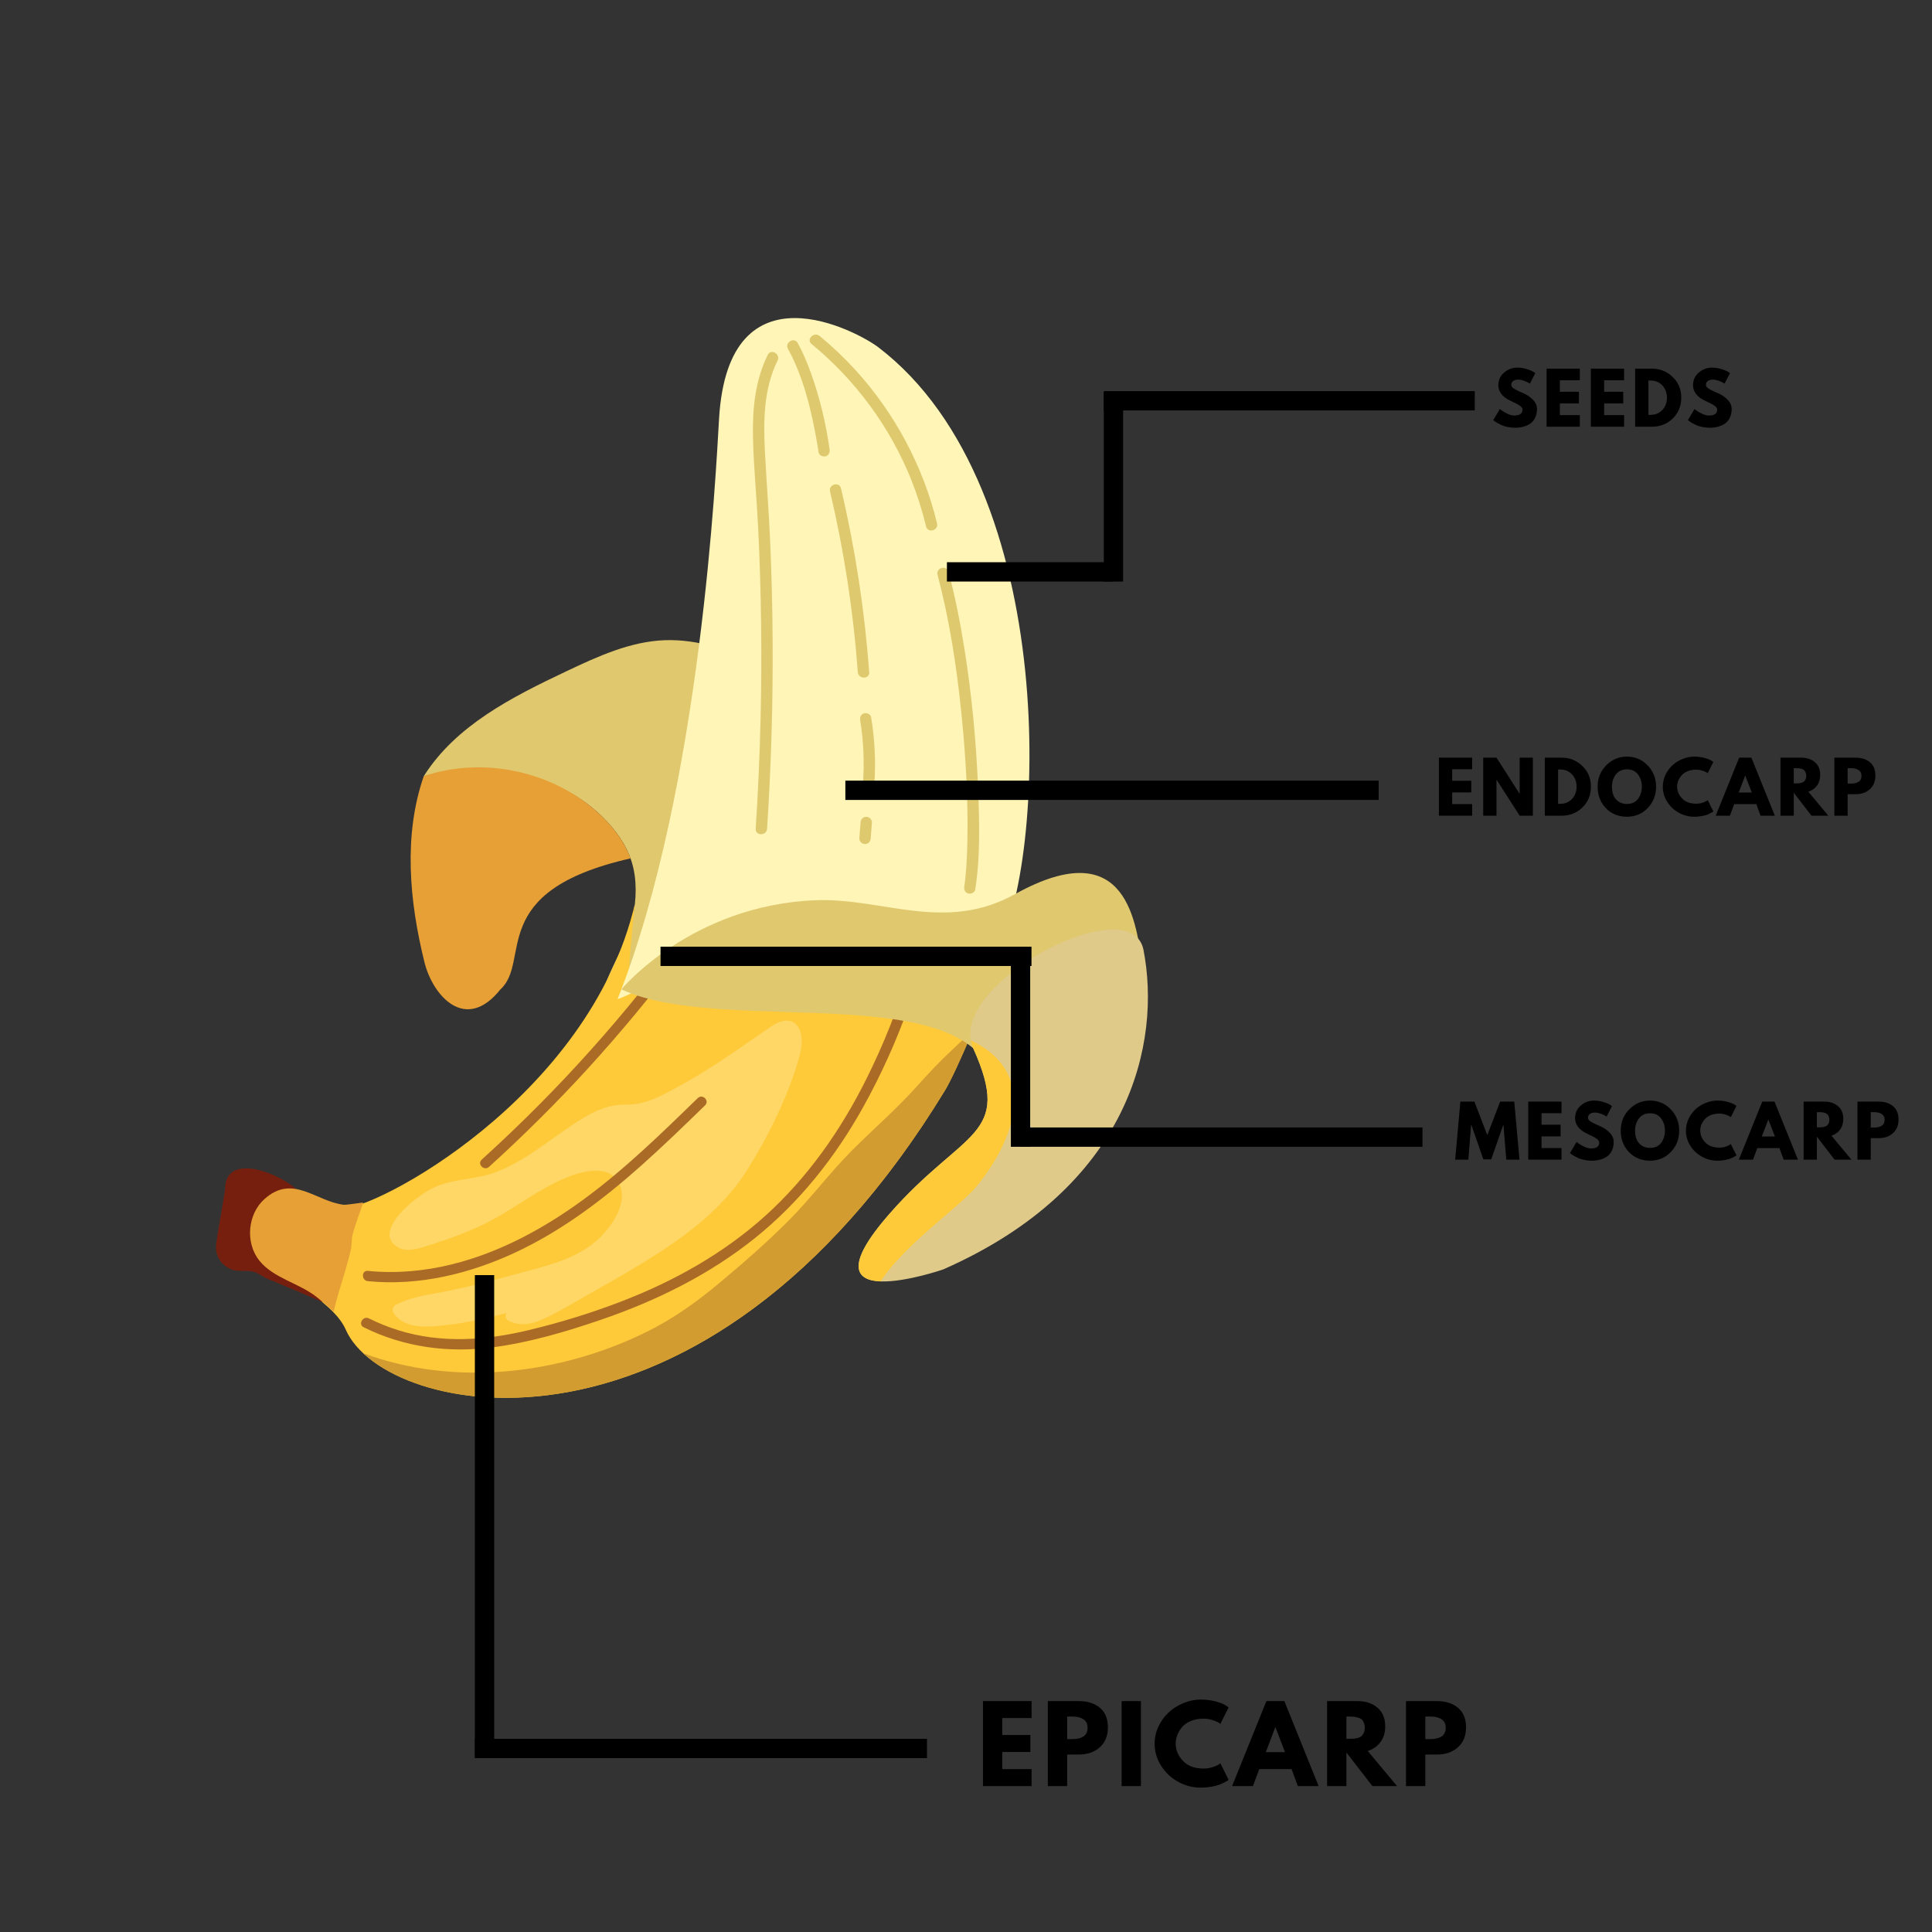 <svg xmlns="http://www.w3.org/2000/svg" xmlns:xlink="http://www.w3.org/1999/xlink" width="500" zoomAndPan="magnify" viewBox="0 0 375 375" height="500" preserveAspectRatio="xMidYMid meet" version="1.0"><rect x="0" y="0" width="375" height="375" fill="#333333" stroke="none"/><defs><g/><clipPath id="id1"><path d="M 41.59 226 L 63 226 L 63 253 L 41.59 253 Z M 41.59 226 " clip-rule="nonzero"/></clipPath></defs><path fill="rgb(87.839%, 78.429%, 43.529%)" d="M 122.836 178.031 C 123.523 174.492 123.68 170.77 122.621 167.324 C 121.559 163.859 119.316 160.855 116.707 158.34 C 107.75 149.715 94.211 147.746 82.254 150.652 C 88.5 140.785 99.387 135.289 109.949 130.285 C 116.027 127.41 122.328 124.504 129.047 124.262 C 135.578 124.027 141.91 126.328 147.992 128.719 C 152.746 130.59 157.676 132.676 160.918 136.617 C 164.461 140.918 165.43 146.734 165.984 152.277 C 166.77 160.117 166.965 168.191 164.605 175.707 C 160.277 189.5 148.223 199.215 136.781 208.07 C 135.223 209.277 133.492 210.547 131.516 210.516 C 131.516 210.516 131.512 210.516 131.512 210.516 C 125.867 210.422 116.965 203.398 116.387 197.594 C 115.742 191.129 121.609 184.316 122.836 178.031 Z M 122.836 178.031 " fill-opacity="1" fill-rule="nonzero"/><path fill="rgb(90.59%, 62.749%, 20.779%)" d="M 116.707 158.34 C 107.797 149.758 93.969 146.684 82.254 150.652 C 78.277 162.113 79.449 174.918 82.387 186.77 C 84 193.285 90.363 200.539 97.141 192.031 C 103.219 186.496 94.211 172.98 122.383 166.617 C 121.246 163.449 119.137 160.68 116.707 158.34 Z M 116.707 158.34 " fill-opacity="1" fill-rule="nonzero"/><path fill="rgb(99.609%, 79.219%, 22.35%)" d="M 122.383 192.867 C 121.078 194.594 123.23 175.445 123.23 175.445 C 114.453 213.051 72.266 235.219 66.238 234.555 C 61.016 233.977 56.789 228.758 51.504 233.5 C 48.391 236.293 47.949 241.57 50.559 244.84 C 53.223 248.18 57.977 249 61.293 251.695 C 63.547 253.527 65.965 255.484 67.137 258.141 C 74.711 275.309 136.527 288.457 183.371 211.723 C 185.727 207.863 191.238 194.516 193.453 188.211 C 191.117 186.289 188.656 180.34 185.973 178.852 C 162.082 165.586 136.422 174.262 122.383 192.867 Z M 122.383 192.867 " fill-opacity="1" fill-rule="nonzero"/><path fill="rgb(82.75%, 61.179%, 19.22%)" d="M 184.832 203.758 C 182.426 205.988 180.188 208.367 178.004 210.812 C 174.07 215.207 169.602 219.066 165.438 223.23 C 161.137 227.527 157.527 232.418 153.246 236.738 C 148.859 241.16 144.141 245.262 139.355 249.25 C 135.07 252.828 130.527 256.039 125.512 258.516 C 108.719 266.805 88.164 269.23 70.492 262.652 C 85.816 276.957 140.781 281.488 183.371 211.723 C 184.625 209.668 186.773 204.926 188.844 199.984 C 187.438 201.223 186.098 202.586 184.832 203.758 Z M 184.832 203.758 " fill-opacity="1" fill-rule="nonzero"/><path fill="rgb(100%, 84.309%, 40.388%)" d="M 154.93 199.34 C 153.691 197.402 151.402 198.066 149.797 199.156 C 143.953 203.133 138.383 207.254 132.145 210.637 C 128.809 212.445 125.535 214.465 121.633 214.398 C 118.469 214.348 115.93 215.375 113.242 216.988 C 107.551 220.41 102.5 225.156 96.215 227.527 C 92.84 228.797 89.18 228.77 85.77 229.891 C 83.445 230.66 81.484 232.027 79.641 233.605 C 77.312 235.594 73.16 240.039 77.547 242.266 C 77.633 242.309 77.719 242.34 77.805 242.359 C 79.898 243.094 82.578 241.887 84.543 241.281 C 87.535 240.359 90.461 239.223 93.305 237.906 C 99.395 235.086 104.691 230.43 111.008 228.156 C 113.848 227.133 118.352 226.266 120.102 229.535 C 121.844 232.801 119.586 236.676 117.457 239.152 C 112.934 244.406 105.992 245.68 99.613 247.449 C 95.598 248.566 91.566 249.617 87.488 250.473 C 83.867 251.23 80.078 251.531 76.773 253.309 C 76.266 253.582 76.062 254.328 76.379 254.812 C 78.574 258.227 83.512 257.539 86.973 257.148 C 90.82 256.715 94.578 255.84 98.309 254.84 C 98.02 255.34 98.145 256.078 98.695 256.355 C 101.156 257.59 103.594 256.934 105.961 255.781 C 109.215 254.195 112.348 252.305 115.488 250.516 C 121.379 247.156 127.344 243.805 132.793 239.758 C 137.742 236.086 142.148 231.801 145.383 226.527 C 148.969 220.68 152.219 214.266 154.34 207.738 C 155.102 205.406 156.418 201.668 154.93 199.34 Z M 154.93 199.34 " fill-opacity="1" fill-rule="nonzero"/><path fill="rgb(66.669%, 41.959%, 14.899%)" d="M 71.398 248.672 C 81.32 249.652 91.246 247.227 100.195 243.027 C 109.113 238.84 117.047 232.832 124.375 226.316 C 128.648 222.516 132.754 218.531 136.855 214.547 C 137.781 213.652 136.367 212.242 135.441 213.137 C 128.434 219.941 121.41 226.816 113.523 232.625 C 105.738 238.359 97.113 243.086 87.672 245.418 C 82.352 246.73 76.859 247.219 71.398 246.68 C 70.121 246.551 70.129 248.547 71.398 248.672 Z M 71.398 248.672 " fill-opacity="1" fill-rule="nonzero"/><path fill="rgb(66.669%, 41.959%, 14.899%)" d="M 70.59 257.621 C 78.438 261.52 87.086 262.656 95.738 261.504 C 102.855 260.559 109.887 258.48 116.664 256.156 C 127.41 252.473 137.699 247.41 146.578 240.277 C 155.211 233.34 162.156 224.566 167.523 214.918 C 174.543 202.309 179.504 188.348 181.938 174.133 C 184.828 157.219 184.605 139.98 184.023 122.895 C 183.953 120.836 183.875 118.777 183.801 116.719 C 183.754 115.438 181.754 115.434 181.801 116.719 C 182.43 133.551 183.027 150.492 180.945 167.25 C 179.117 181.969 174.754 196.25 168.117 209.52 C 163.164 219.422 156.758 228.59 148.5 236.027 C 140.449 243.277 130.887 248.633 120.805 252.531 C 114.898 254.816 108.805 256.691 102.645 258.172 C 94.238 260.195 85.582 260.797 77.234 258.176 C 75.297 257.562 73.418 256.801 71.598 255.898 C 70.449 255.332 69.434 257.051 70.59 257.621 Z M 70.59 257.621 " fill-opacity="1" fill-rule="nonzero"/><path fill="rgb(66.669%, 41.959%, 14.899%)" d="M 149.91 99.09 C 149.73 118.09 147 137.035 141.789 155.312 C 140.504 159.824 139.07 164.293 137.484 168.711 C 135.918 173.066 134.168 177.367 131.918 181.422 C 129.637 185.535 126.836 189.336 123.883 192.992 C 120.926 196.652 117.863 200.23 114.727 203.738 C 108.039 211.223 100.938 218.332 93.504 225.082 C 92.551 225.945 93.969 227.355 94.918 226.492 C 101.586 220.434 107.992 214.094 114.07 207.441 C 117.301 203.902 120.445 200.281 123.5 196.594 C 126.488 192.984 129.414 189.301 131.918 185.336 C 136.969 177.34 140.02 168.152 142.742 159.152 C 145.52 149.977 147.676 140.609 149.195 131.141 C 150.895 120.539 151.805 109.82 151.906 99.086 C 151.922 97.805 149.922 97.805 149.91 99.09 Z M 149.91 99.09 " fill-opacity="1" fill-rule="nonzero"/><g clip-path="url(#id1)"><path fill="rgb(46.669%, 12.16%, 5.489%)" d="M 43.68 230.969 C 43.164 234.066 42.645 237.164 42.125 240.266 C 41.996 241.035 41.867 241.82 41.941 242.598 C 42.129 244.539 43.727 246.258 45.652 246.594 C 46.855 246.801 48.121 246.52 49.289 246.871 C 50.262 247.16 51.055 247.863 51.992 248.246 C 54.547 249.297 60.262 251.637 62.758 252.812 C 61.41 252.176 59.93 234.004 58.434 231.84 C 56.051 228.387 43.539 222.891 43.68 230.969 Z M 43.68 230.969 " fill-opacity="1" fill-rule="nonzero"/></g><path fill="rgb(90.59%, 62.749%, 20.779%)" d="M 65.789 250.699 C 66.656 247.859 67.555 245.051 68.18 242.148 C 68.184 242.125 68.188 242.105 68.191 242.086 C 68.227 241.523 68.289 240.961 68.312 240.398 C 68.363 239.066 70.523 233.668 70.469 233.406 C 70.082 233.473 67.059 233.883 66.801 233.855 C 61.312 233.25 56.875 227.766 51.32 232.746 C 48.047 235.684 47.586 241.227 50.324 244.664 C 53.125 248.172 58.121 249.031 61.605 251.863 C 62.672 252.73 63.766 253.625 64.762 254.598 C 65.051 253.293 65.395 251.996 65.789 250.699 Z M 65.789 250.699 " fill-opacity="1" fill-rule="nonzero"/><path fill="rgb(99.609%, 96.078%, 71.759%)" d="M 150.91 178.008 C 150.91 178.008 175.613 186.211 180.812 181.805 C 183.152 179.824 191.113 182.523 193.453 184.449 C 202.922 168.223 206.383 94.832 170.496 67.414 C 166.539 64.391 141.422 50.711 139.574 81.184 C 138.992 90.793 136.148 152.98 119.883 193.883 C 122.242 193.691 148.551 178.031 150.91 178.008 Z M 150.91 178.008 " fill-opacity="1" fill-rule="nonzero"/><path fill="rgb(87.059%, 78.819%, 43.14%)" d="M 149.02 68.879 C 146.574 73.824 146.035 79.344 146.152 84.793 C 146.281 90.688 146.871 96.578 147.16 102.465 C 147.77 114.898 147.922 127.355 147.621 139.801 C 147.453 146.828 147.137 153.848 146.68 160.859 C 146.586 162.277 148.793 162.27 148.887 160.859 C 149.688 148.59 150.051 136.289 149.965 123.992 C 149.926 117.816 149.77 111.645 149.504 105.477 C 149.25 99.555 148.785 93.648 148.473 87.73 C 148.156 81.754 148.211 75.477 150.922 69.988 C 151.551 68.723 149.648 67.605 149.02 68.879 Z M 149.02 68.879 " fill-opacity="1" fill-rule="nonzero"/><path fill="rgb(87.059%, 78.819%, 43.14%)" d="M 152.941 67.707 C 156.023 73.336 157.547 79.879 158.629 86.16 C 158.723 86.703 158.816 87.246 158.891 87.793 C 158.977 88.387 159.727 88.699 160.25 88.562 C 160.887 88.395 161.102 87.793 161.02 87.207 C 160.32 82.199 159.109 77.164 157.402 72.406 C 156.688 70.414 155.863 68.453 154.848 66.594 C 154.164 65.352 152.258 66.461 152.941 67.707 Z M 152.941 67.707 " fill-opacity="1" fill-rule="nonzero"/><path fill="rgb(87.059%, 78.819%, 43.14%)" d="M 157.523 66.77 C 166.074 73.793 172.832 82.969 176.922 93.25 C 178.074 96.156 179.02 99.141 179.75 102.18 C 180.082 103.555 182.211 102.973 181.879 101.594 C 179.215 90.547 173.703 80.242 166.059 71.836 C 163.898 69.461 161.566 67.25 159.086 65.211 C 157.996 64.32 156.426 65.871 157.523 66.77 Z M 157.523 66.77 " fill-opacity="1" fill-rule="nonzero"/><path fill="rgb(87.059%, 78.819%, 43.14%)" d="M 181.98 111.57 C 184.289 120.309 185.668 129.289 186.59 138.27 C 187.43 146.477 187.914 154.754 187.777 163.004 C 187.746 164.734 187.688 166.461 187.57 168.184 C 187.52 168.898 187.461 169.613 187.387 170.324 C 187.312 171.055 187.262 171.457 187.164 172.074 C 187.07 172.668 187.316 173.254 187.934 173.43 C 188.457 173.582 189.199 173.246 189.293 172.66 C 190.301 166.266 190.102 159.625 189.852 153.18 C 189.5 144.086 188.633 134.996 187.207 126.004 C 186.406 120.957 185.414 115.93 184.109 110.984 C 183.75 109.613 181.621 110.195 181.98 111.57 Z M 181.98 111.57 " fill-opacity="1" fill-rule="nonzero"/><path fill="rgb(87.059%, 78.819%, 43.14%)" d="M 161.113 95.387 C 163.828 106.918 165.633 118.648 166.504 130.461 C 166.605 131.867 168.812 131.879 168.711 130.461 C 167.824 118.453 166 106.52 163.242 94.801 C 162.918 93.422 160.789 94.004 161.113 95.387 Z M 161.113 95.387 " fill-opacity="1" fill-rule="nonzero"/><path fill="rgb(87.059%, 78.819%, 43.14%)" d="M 166.961 139.805 C 167.625 143.848 167.789 147.957 167.508 152.043 C 167.41 153.457 169.617 153.453 169.715 152.043 C 170.012 147.754 169.785 143.461 169.086 139.219 C 168.992 138.633 168.262 138.305 167.73 138.449 C 167.105 138.621 166.863 139.215 166.961 139.805 Z M 166.961 139.805 " fill-opacity="1" fill-rule="nonzero"/><path fill="rgb(87.059%, 78.819%, 43.14%)" d="M 167.035 159.645 C 166.953 160.672 166.875 161.699 166.797 162.723 C 166.777 162.992 166.934 163.32 167.121 163.504 C 167.312 163.695 167.625 163.84 167.898 163.824 C 168.184 163.812 168.48 163.719 168.68 163.504 C 168.887 163.277 168.98 163.031 169.004 162.723 C 169.082 161.699 169.16 160.672 169.238 159.645 C 169.262 159.375 169.102 159.051 168.918 158.863 C 168.727 158.676 168.41 158.531 168.137 158.543 C 167.852 158.555 167.555 158.648 167.355 158.863 C 167.148 159.09 167.055 159.34 167.035 159.645 Z M 167.035 159.645 " fill-opacity="1" fill-rule="nonzero"/><path fill="rgb(87.839%, 78.429%, 43.529%)" d="M 221.781 187.414 C 220.488 179.715 219.152 161.27 197.008 173.551 C 183.383 181.113 171.277 174.223 158.305 174.734 C 134.133 175.684 120.605 192.031 120.605 192.031 C 141.41 201.719 193.453 188.215 193.453 213.844 C 206.5 213.84 223.922 200.172 221.781 187.414 Z M 221.781 187.414 " fill-opacity="1" fill-rule="nonzero"/><path fill="rgb(76.469%, 66.669%, 8.24%)" d="M 228.887 210.52 L 228.891 210.516 Z M 228.887 210.52 " fill-opacity="1" fill-rule="nonzero"/><path fill="rgb(87.45%, 79.219%, 54.12%)" d="M 221.938 184.297 C 219.355 172.195 183.418 191.242 188.898 203.457 C 196.691 220.816 187.125 219.039 172.605 235.652 C 154.66 256.18 183.047 246.406 183.047 246.406 C 219.438 230.414 225.461 202.34 221.938 184.297 Z M 221.938 184.297 " fill-opacity="1" fill-rule="nonzero"/><path fill="rgb(99.609%, 79.219%, 22.35%)" d="M 231.812 210.52 L 231.816 210.516 Z M 231.812 210.52 " fill-opacity="1" fill-rule="nonzero"/><path fill="rgb(99.609%, 79.219%, 22.35%)" d="M 174.117 244.656 C 175.965 242.621 177.977 240.742 180.031 238.922 C 181.941 237.227 183.902 235.59 185.82 233.906 C 187.43 232.496 188.992 231.066 190.289 229.359 C 192.281 226.738 194.059 223.902 195.293 220.84 C 196.32 218.281 196.984 215.516 196.781 212.742 C 196.59 210.137 195.539 207.684 193.777 205.746 C 192.289 204.113 190.43 202.891 188.438 201.945 C 188.527 202.457 188.676 202.965 188.898 203.457 C 196.688 220.816 187.121 219.039 172.602 235.652 C 163.742 245.789 166.18 248.535 170.914 248.719 C 171.859 247.273 172.965 245.93 174.117 244.656 Z M 174.117 244.656 " fill-opacity="1" fill-rule="nonzero"/><path stroke-linecap="butt" transform="matrix(3.742, 0, -0, 3.75, 183.797, 111.003)" fill="none" stroke-linejoin="miter" d="M -0 0 L 8.621 0 " stroke="rgb(0%, 0%, 0%)" stroke-width="1" stroke-opacity="1" stroke-miterlimit="4"/><path stroke-linecap="butt" transform="matrix(0, -3.729, 3.75, 0, 216.123, 112.878)" fill="none" stroke-linejoin="miter" d="M -0 0 L 9.857 0 " stroke="rgb(0%, 0%, 0%)" stroke-width="1" stroke-opacity="1" stroke-miterlimit="4"/><path stroke-linecap="butt" transform="matrix(3.763, 0, 0, 3.75, 214.249, 77.791)" fill="none" stroke-linejoin="miter" d="M 0 0 L 19.135 0 " stroke="rgb(0%, 0%, 0%)" stroke-width="1" stroke-opacity="1" stroke-miterlimit="4"/><path stroke-linecap="butt" transform="matrix(3.747, 0, 0, 3.75, 198.086, 220.712)" fill="none" stroke-linejoin="miter" d="M 0 -0 L 20.82 -0 " stroke="rgb(0%, 0%, 0%)" stroke-width="1" stroke-opacity="1" stroke-miterlimit="4"/><path stroke-linecap="butt" transform="matrix(3.763, 0, 0, 3.75, 128.206, 185.625)" fill="none" stroke-linejoin="miter" d="M 0 0 L 19.135 0 " stroke="rgb(0%, 0%, 0%)" stroke-width="1" stroke-opacity="1" stroke-miterlimit="4"/><path stroke-linecap="butt" transform="matrix(0, -3.729, 3.75, 0, 198.085, 222.586)" fill="none" stroke-linejoin="miter" d="M 0 0 L 9.856 0 " stroke="rgb(0%, 0%, 0%)" stroke-width="1" stroke-opacity="1" stroke-miterlimit="4"/><path stroke-linecap="butt" transform="matrix(3.744, 0, 0, 3.75, 164.083, 153.4)" fill="none" stroke-linejoin="miter" d="M -0 -0.001 L 27.649 -0.001 " stroke="rgb(0%, 0%, 0%)" stroke-width="1" stroke-opacity="1" stroke-miterlimit="4"/><g fill="rgb(0%, 0%, 0%)" fill-opacity="1"><g transform="translate(189.59, 346.68)"><g><path d="M 10.641 -16.5 L 10.641 -13.203 L 4.953 -13.203 L 4.953 -9.922 L 10.406 -9.922 L 10.406 -6.625 L 4.953 -6.625 L 4.953 -3.297 L 10.641 -3.297 L 10.641 0 L 1.203 0 L 1.203 -16.5 Z M 10.641 -16.5 "/></g></g></g><g fill="rgb(0%, 0%, 0%)" fill-opacity="1"><g transform="translate(202.186, 346.68)"><g><path d="M 1.203 -16.5 L 7.219 -16.5 C 8.895 -16.5 10.254 -16.066 11.297 -15.203 C 12.336 -14.336 12.859 -13.078 12.859 -11.422 C 12.859 -9.766 12.332 -8.469 11.281 -7.531 C 10.227 -6.594 8.875 -6.125 7.219 -6.125 L 4.953 -6.125 L 4.953 0 L 1.203 0 Z M 4.953 -9.125 L 6.016 -9.125 C 6.859 -9.125 7.551 -9.289 8.094 -9.625 C 8.633 -9.969 8.906 -10.523 8.906 -11.297 C 8.906 -12.086 8.633 -12.648 8.094 -12.984 C 7.551 -13.328 6.859 -13.5 6.016 -13.5 L 4.953 -13.5 Z M 4.953 -9.125 "/></g></g></g><g fill="rgb(0%, 0%, 0%)" fill-opacity="1"><g transform="translate(216.501, 346.68)"><g><path d="M 4.953 -16.5 L 4.953 0 L 1.203 0 L 1.203 -16.5 Z M 4.953 -16.5 "/></g></g></g><g fill="rgb(0%, 0%, 0%)" fill-opacity="1"><g transform="translate(223.658, 346.68)"><g><path d="M 9.984 -3.406 C 10.555 -3.406 11.109 -3.488 11.641 -3.656 C 12.18 -3.832 12.582 -4 12.844 -4.156 L 13.219 -4.422 L 14.812 -1.219 C 14.758 -1.176 14.688 -1.117 14.594 -1.047 C 14.5 -0.984 14.281 -0.863 13.938 -0.688 C 13.602 -0.508 13.242 -0.352 12.859 -0.219 C 12.473 -0.082 11.969 0.035 11.344 0.141 C 10.719 0.242 10.07 0.297 9.406 0.297 C 7.863 0.297 6.406 -0.078 5.031 -0.828 C 3.664 -1.578 2.562 -2.613 1.719 -3.938 C 0.875 -5.258 0.453 -6.688 0.453 -8.219 C 0.453 -9.375 0.695 -10.484 1.188 -11.547 C 1.688 -12.617 2.348 -13.535 3.172 -14.297 C 3.992 -15.055 4.953 -15.66 6.047 -16.109 C 7.141 -16.566 8.258 -16.797 9.406 -16.797 C 10.469 -16.797 11.445 -16.672 12.344 -16.422 C 13.25 -16.172 13.891 -15.914 14.266 -15.656 L 14.812 -15.281 L 13.219 -12.078 C 13.125 -12.16 12.984 -12.258 12.797 -12.375 C 12.609 -12.488 12.234 -12.633 11.672 -12.812 C 11.117 -13 10.555 -13.094 9.984 -13.094 C 9.078 -13.094 8.258 -12.945 7.531 -12.656 C 6.812 -12.363 6.242 -11.977 5.828 -11.5 C 5.41 -11.02 5.094 -10.504 4.875 -9.953 C 4.656 -9.398 4.547 -8.836 4.547 -8.266 C 4.547 -7.004 5.016 -5.879 5.953 -4.891 C 6.891 -3.898 8.234 -3.406 9.984 -3.406 Z M 9.984 -3.406 "/></g></g></g><g fill="rgb(0%, 0%, 0%)" fill-opacity="1"><g transform="translate(239.712, 346.68)"><g><path d="M 9.578 -16.5 L 16.234 0 L 12.203 0 L 10.984 -3.297 L 4.703 -3.297 L 3.484 0 L -0.562 0 L 6.094 -16.5 Z M 9.703 -6.594 L 7.859 -11.406 L 7.812 -11.406 L 5.984 -6.594 Z M 9.703 -6.594 "/></g></g></g><g fill="rgb(0%, 0%, 0%)" fill-opacity="1"><g transform="translate(256.386, 346.68)"><g><path d="M 1.203 -16.5 L 7.094 -16.5 C 8.688 -16.5 9.984 -16.07 10.984 -15.219 C 11.984 -14.375 12.484 -13.164 12.484 -11.594 C 12.484 -10.383 12.176 -9.367 11.562 -8.547 C 10.957 -7.723 10.133 -7.145 9.094 -6.812 L 14.781 0 L 10 0 L 4.953 -6.516 L 4.953 0 L 1.203 0 Z M 4.953 -9.188 L 5.406 -9.188 C 5.75 -9.188 6.039 -9.191 6.281 -9.203 C 6.52 -9.211 6.789 -9.254 7.094 -9.328 C 7.406 -9.41 7.656 -9.523 7.844 -9.672 C 8.031 -9.828 8.188 -10.039 8.312 -10.312 C 8.445 -10.594 8.516 -10.93 8.516 -11.328 C 8.516 -11.734 8.445 -12.078 8.312 -12.359 C 8.188 -12.641 8.031 -12.852 7.844 -13 C 7.656 -13.145 7.406 -13.254 7.094 -13.328 C 6.789 -13.41 6.52 -13.457 6.281 -13.469 C 6.039 -13.488 5.75 -13.5 5.406 -13.5 L 4.953 -13.5 Z M 4.953 -9.188 "/></g></g></g><g fill="rgb(0%, 0%, 0%)" fill-opacity="1"><g transform="translate(271.7, 346.68)"><g><path d="M 1.203 -16.5 L 7.219 -16.5 C 8.895 -16.5 10.254 -16.066 11.297 -15.203 C 12.336 -14.336 12.859 -13.078 12.859 -11.422 C 12.859 -9.766 12.332 -8.469 11.281 -7.531 C 10.227 -6.594 8.875 -6.125 7.219 -6.125 L 4.953 -6.125 L 4.953 0 L 1.203 0 Z M 4.953 -9.125 L 6.016 -9.125 C 6.859 -9.125 7.551 -9.289 8.094 -9.625 C 8.633 -9.969 8.906 -10.523 8.906 -11.297 C 8.906 -12.086 8.633 -12.648 8.094 -12.984 C 7.551 -13.328 6.859 -13.5 6.016 -13.5 L 4.953 -13.5 Z M 4.953 -9.125 "/></g></g></g><g fill="rgb(0%, 0%, 0%)" fill-opacity="1"><g transform="translate(237.312, 317.995)"><g/></g></g><path stroke-linecap="butt" transform="matrix(3.743, 0, 0, 3.75, 92.173, 339.375)" fill="none" stroke-linejoin="miter" d="M -0 0 L 23.445 0 " stroke="rgb(0%, 0%, 0%)" stroke-width="1" stroke-opacity="1" stroke-miterlimit="4"/><path stroke-linecap="butt" transform="matrix(0, -3.738, 3.75, 0, 94.045, 341.248)" fill="none" stroke-linejoin="miter" d="M 0 0 L 25.08 0 " stroke="rgb(0%, 0%, 0%)" stroke-width="1" stroke-opacity="1" stroke-miterlimit="4"/><g fill="rgb(0%, 0%, 0%)" fill-opacity="1"><g transform="translate(282.227, 225.087)"><g><path d="M 10.141 0 L 9.594 -6.672 L 9.531 -6.672 L 7.219 -0.062 L 5.688 -0.062 L 3.391 -6.672 L 3.312 -6.672 L 2.781 0 L 0.219 0 L 1.234 -11.266 L 3.953 -11.266 L 6.453 -4.766 L 8.953 -11.266 L 11.688 -11.266 L 12.703 0 Z M 10.141 0 "/></g></g></g><g fill="rgb(0%, 0%, 0%)" fill-opacity="1"><g transform="translate(295.821, 225.087)"><g><path d="M 7.266 -11.266 L 7.266 -9.016 L 3.391 -9.016 L 3.391 -6.781 L 7.094 -6.781 L 7.094 -4.516 L 3.391 -4.516 L 3.391 -2.25 L 7.266 -2.25 L 7.266 0 L 0.812 0 L 0.812 -11.266 Z M 7.266 -11.266 "/></g></g></g><g fill="rgb(0%, 0%, 0%)" fill-opacity="1"><g transform="translate(304.419, 225.087)"><g><path d="M 4.969 -11.469 C 5.582 -11.469 6.18 -11.379 6.766 -11.203 C 7.348 -11.023 7.781 -10.848 8.062 -10.672 L 8.469 -10.406 L 7.422 -8.359 C 7.348 -8.41 7.238 -8.477 7.094 -8.562 C 6.945 -8.656 6.672 -8.773 6.266 -8.922 C 5.867 -9.066 5.492 -9.141 5.141 -9.141 C 4.711 -9.141 4.383 -9.047 4.156 -8.859 C 3.926 -8.68 3.812 -8.438 3.812 -8.125 C 3.812 -7.969 3.863 -7.82 3.969 -7.688 C 4.082 -7.562 4.27 -7.422 4.531 -7.266 C 4.801 -7.117 5.035 -7 5.234 -6.906 C 5.43 -6.82 5.738 -6.688 6.156 -6.5 C 6.883 -6.188 7.504 -5.766 8.016 -5.234 C 8.535 -4.703 8.797 -4.098 8.797 -3.422 C 8.797 -2.773 8.676 -2.211 8.438 -1.734 C 8.207 -1.254 7.891 -0.875 7.484 -0.594 C 7.078 -0.32 6.629 -0.125 6.141 0 C 5.648 0.133 5.117 0.203 4.547 0.203 C 4.055 0.203 3.57 0.148 3.094 0.047 C 2.625 -0.047 2.227 -0.164 1.906 -0.312 C 1.594 -0.469 1.305 -0.617 1.047 -0.766 C 0.797 -0.91 0.609 -1.035 0.484 -1.141 L 0.312 -1.281 L 1.594 -3.438 C 1.707 -3.352 1.859 -3.238 2.047 -3.094 C 2.234 -2.945 2.57 -2.754 3.062 -2.516 C 3.551 -2.285 3.984 -2.172 4.359 -2.172 C 5.441 -2.172 5.984 -2.539 5.984 -3.281 C 5.984 -3.438 5.941 -3.578 5.859 -3.703 C 5.785 -3.836 5.648 -3.969 5.453 -4.094 C 5.254 -4.227 5.082 -4.332 4.938 -4.406 C 4.789 -4.488 4.547 -4.609 4.203 -4.766 C 3.859 -4.93 3.602 -5.055 3.438 -5.141 C 2.758 -5.473 2.234 -5.891 1.859 -6.391 C 1.484 -6.898 1.297 -7.445 1.297 -8.031 C 1.297 -9.039 1.664 -9.863 2.406 -10.5 C 3.156 -11.145 4.008 -11.469 4.969 -11.469 Z M 4.969 -11.469 "/></g></g></g><g fill="rgb(0%, 0%, 0%)" fill-opacity="1"><g transform="translate(314.273, 225.087)"><g><path d="M 0.312 -5.641 C 0.312 -7.266 0.863 -8.641 1.969 -9.766 C 3.082 -10.898 4.426 -11.469 6 -11.469 C 7.57 -11.469 8.906 -10.906 10 -9.781 C 11.102 -8.656 11.656 -7.273 11.656 -5.641 C 11.656 -3.992 11.113 -2.609 10.031 -1.484 C 8.945 -0.359 7.602 0.203 6 0.203 C 4.344 0.203 2.977 -0.352 1.906 -1.469 C 0.844 -2.582 0.312 -3.973 0.312 -5.641 Z M 3.094 -5.641 C 3.094 -5.047 3.18 -4.504 3.359 -4.016 C 3.535 -3.535 3.852 -3.125 4.312 -2.781 C 4.77 -2.445 5.332 -2.281 6 -2.281 C 6.945 -2.281 7.664 -2.609 8.156 -3.266 C 8.645 -3.922 8.891 -4.711 8.891 -5.641 C 8.891 -6.555 8.641 -7.344 8.141 -8 C 7.648 -8.664 6.938 -9 6 -9 C 5.07 -9 4.352 -8.664 3.844 -8 C 3.344 -7.344 3.094 -6.555 3.094 -5.641 Z M 3.094 -5.641 "/></g></g></g><g fill="rgb(0%, 0%, 0%)" fill-opacity="1"><g transform="translate(326.924, 225.087)"><g><path d="M 6.812 -2.328 C 7.207 -2.328 7.586 -2.383 7.953 -2.5 C 8.316 -2.613 8.586 -2.727 8.766 -2.844 L 9.031 -3.016 L 10.125 -0.828 C 10.082 -0.805 10.031 -0.77 9.969 -0.719 C 9.906 -0.676 9.754 -0.594 9.516 -0.469 C 9.285 -0.344 9.039 -0.234 8.781 -0.141 C 8.52 -0.055 8.172 0.02 7.734 0.094 C 7.305 0.164 6.867 0.203 6.422 0.203 C 5.367 0.203 4.375 -0.051 3.438 -0.562 C 2.5 -1.082 1.742 -1.789 1.172 -2.688 C 0.598 -3.594 0.312 -4.566 0.312 -5.609 C 0.312 -6.398 0.477 -7.16 0.812 -7.891 C 1.156 -8.617 1.602 -9.242 2.156 -9.766 C 2.719 -10.285 3.375 -10.695 4.125 -11 C 4.875 -11.312 5.641 -11.469 6.422 -11.469 C 7.148 -11.469 7.82 -11.379 8.438 -11.203 C 9.051 -11.035 9.484 -10.863 9.734 -10.688 L 10.125 -10.438 L 9.031 -8.25 C 8.969 -8.301 8.867 -8.363 8.734 -8.438 C 8.609 -8.52 8.352 -8.625 7.969 -8.75 C 7.594 -8.875 7.207 -8.938 6.812 -8.938 C 6.195 -8.938 5.641 -8.836 5.141 -8.641 C 4.648 -8.441 4.258 -8.176 3.969 -7.844 C 3.688 -7.52 3.469 -7.172 3.312 -6.797 C 3.164 -6.422 3.094 -6.035 3.094 -5.641 C 3.094 -4.785 3.414 -4.02 4.062 -3.344 C 4.707 -2.664 5.625 -2.328 6.812 -2.328 Z M 6.812 -2.328 "/></g></g></g><g fill="rgb(0%, 0%, 0%)" fill-opacity="1"><g transform="translate(337.884, 225.087)"><g><path d="M 6.547 -11.266 L 11.094 0 L 8.328 0 L 7.5 -2.25 L 3.203 -2.25 L 2.375 0 L -0.375 0 L 4.172 -11.266 Z M 6.625 -4.5 L 5.359 -7.781 L 5.344 -7.781 L 4.078 -4.5 Z M 6.625 -4.5 "/></g></g></g><g fill="rgb(0%, 0%, 0%)" fill-opacity="1"><g transform="translate(349.266, 225.087)"><g><path d="M 0.812 -11.266 L 4.844 -11.266 C 5.926 -11.266 6.805 -10.973 7.484 -10.391 C 8.172 -9.816 8.516 -8.992 8.516 -7.922 C 8.516 -7.086 8.305 -6.391 7.891 -5.828 C 7.484 -5.273 6.926 -4.883 6.219 -4.656 L 10.094 0 L 6.828 0 L 3.391 -4.453 L 3.391 0 L 0.812 0 Z M 3.391 -6.266 L 3.688 -6.266 C 3.926 -6.266 4.125 -6.27 4.281 -6.281 C 4.445 -6.289 4.633 -6.32 4.844 -6.375 C 5.051 -6.426 5.219 -6.504 5.344 -6.609 C 5.477 -6.711 5.586 -6.859 5.672 -7.047 C 5.766 -7.234 5.812 -7.461 5.812 -7.734 C 5.812 -8.016 5.766 -8.25 5.672 -8.438 C 5.586 -8.625 5.477 -8.77 5.344 -8.875 C 5.219 -8.977 5.051 -9.055 4.844 -9.109 C 4.633 -9.16 4.445 -9.191 4.281 -9.203 C 4.125 -9.211 3.926 -9.219 3.688 -9.219 L 3.391 -9.219 Z M 3.391 -6.266 "/></g></g></g><g fill="rgb(0%, 0%, 0%)" fill-opacity="1"><g transform="translate(359.72, 225.087)"><g><path d="M 0.812 -11.266 L 4.938 -11.266 C 6.082 -11.266 7.008 -10.969 7.719 -10.375 C 8.426 -9.781 8.781 -8.922 8.781 -7.797 C 8.781 -6.672 8.422 -5.785 7.703 -5.141 C 6.984 -4.492 6.062 -4.172 4.938 -4.172 L 3.391 -4.172 L 3.391 0 L 0.812 0 Z M 3.391 -6.234 L 4.109 -6.234 C 4.68 -6.234 5.148 -6.348 5.516 -6.578 C 5.891 -6.805 6.078 -7.188 6.078 -7.719 C 6.078 -8.25 5.891 -8.629 5.516 -8.859 C 5.148 -9.098 4.68 -9.219 4.109 -9.219 L 3.391 -9.219 Z M 3.391 -6.234 "/></g></g></g><g fill="rgb(0%, 0%, 0%)" fill-opacity="1"><g transform="translate(325.858, 241.982)"><g/></g></g><g fill="rgb(0%, 0%, 0%)" fill-opacity="1"><g transform="translate(325.518, 205.505)"><g/></g></g><g fill="rgb(0%, 0%, 0%)" fill-opacity="1"><g transform="translate(278.478, 158.326)"><g><path d="M 7.266 -11.266 L 7.266 -9.016 L 3.391 -9.016 L 3.391 -6.781 L 7.094 -6.781 L 7.094 -4.516 L 3.391 -4.516 L 3.391 -2.25 L 7.266 -2.25 L 7.266 0 L 0.812 0 L 0.812 -11.266 Z M 7.266 -11.266 "/></g></g></g><g fill="rgb(0%, 0%, 0%)" fill-opacity="1"><g transform="translate(287.077, 158.326)"><g><path d="M 3.391 -6.984 L 3.391 0 L 0.812 0 L 0.812 -11.266 L 3.391 -11.266 L 7.859 -4.281 L 7.891 -4.281 L 7.891 -11.266 L 10.453 -11.266 L 10.453 0 L 7.891 0 L 3.406 -6.984 Z M 3.391 -6.984 "/></g></g></g><g fill="rgb(0%, 0%, 0%)" fill-opacity="1"><g transform="translate(299.032, 158.326)"><g><path d="M 0.812 -11.266 L 4.078 -11.266 C 5.648 -11.266 6.988 -10.727 8.094 -9.656 C 9.207 -8.594 9.766 -7.254 9.766 -5.641 C 9.766 -4.016 9.211 -2.664 8.109 -1.594 C 7.004 -0.531 5.66 0 4.078 0 L 0.812 0 Z M 3.391 -2.297 L 3.781 -2.297 C 4.719 -2.297 5.484 -2.609 6.078 -3.234 C 6.68 -3.867 6.984 -4.664 6.984 -5.625 C 6.984 -6.582 6.688 -7.379 6.094 -8.016 C 5.5 -8.648 4.727 -8.969 3.781 -8.969 L 3.391 -8.969 Z M 3.391 -2.297 "/></g></g></g><g fill="rgb(0%, 0%, 0%)" fill-opacity="1"><g transform="translate(309.787, 158.326)"><g><path d="M 0.312 -5.641 C 0.312 -7.266 0.863 -8.641 1.969 -9.766 C 3.082 -10.898 4.426 -11.469 6 -11.469 C 7.57 -11.469 8.906 -10.906 10 -9.781 C 11.102 -8.656 11.656 -7.273 11.656 -5.641 C 11.656 -3.992 11.113 -2.609 10.031 -1.484 C 8.945 -0.359 7.602 0.203 6 0.203 C 4.344 0.203 2.977 -0.352 1.906 -1.469 C 0.844 -2.582 0.312 -3.973 0.312 -5.641 Z M 3.094 -5.641 C 3.094 -5.047 3.18 -4.504 3.359 -4.016 C 3.535 -3.535 3.852 -3.125 4.312 -2.781 C 4.77 -2.445 5.332 -2.281 6 -2.281 C 6.945 -2.281 7.664 -2.609 8.156 -3.266 C 8.645 -3.922 8.891 -4.711 8.891 -5.641 C 8.891 -6.555 8.641 -7.344 8.141 -8 C 7.648 -8.664 6.938 -9 6 -9 C 5.07 -9 4.352 -8.664 3.844 -8 C 3.344 -7.344 3.094 -6.555 3.094 -5.641 Z M 3.094 -5.641 "/></g></g></g><g fill="rgb(0%, 0%, 0%)" fill-opacity="1"><g transform="translate(322.438, 158.326)"><g><path d="M 6.812 -2.328 C 7.207 -2.328 7.586 -2.383 7.953 -2.5 C 8.316 -2.613 8.586 -2.727 8.766 -2.844 L 9.031 -3.016 L 10.125 -0.828 C 10.082 -0.805 10.031 -0.77 9.969 -0.719 C 9.906 -0.676 9.754 -0.594 9.516 -0.469 C 9.285 -0.344 9.039 -0.234 8.781 -0.141 C 8.52 -0.055 8.172 0.02 7.734 0.094 C 7.305 0.164 6.867 0.203 6.422 0.203 C 5.367 0.203 4.375 -0.051 3.438 -0.562 C 2.5 -1.082 1.742 -1.789 1.172 -2.688 C 0.598 -3.594 0.312 -4.566 0.312 -5.609 C 0.312 -6.398 0.477 -7.16 0.812 -7.891 C 1.156 -8.617 1.602 -9.242 2.156 -9.766 C 2.719 -10.285 3.375 -10.695 4.125 -11 C 4.875 -11.312 5.641 -11.469 6.422 -11.469 C 7.148 -11.469 7.82 -11.379 8.438 -11.203 C 9.051 -11.035 9.484 -10.863 9.734 -10.688 L 10.125 -10.438 L 9.031 -8.25 C 8.969 -8.301 8.867 -8.363 8.734 -8.438 C 8.609 -8.52 8.352 -8.625 7.969 -8.75 C 7.594 -8.875 7.207 -8.938 6.812 -8.938 C 6.195 -8.938 5.641 -8.836 5.141 -8.641 C 4.648 -8.441 4.258 -8.176 3.969 -7.844 C 3.688 -7.52 3.469 -7.172 3.312 -6.797 C 3.164 -6.422 3.094 -6.035 3.094 -5.641 C 3.094 -4.785 3.414 -4.02 4.062 -3.344 C 4.707 -2.664 5.625 -2.328 6.812 -2.328 Z M 6.812 -2.328 "/></g></g></g><g fill="rgb(0%, 0%, 0%)" fill-opacity="1"><g transform="translate(333.398, 158.326)"><g><path d="M 6.547 -11.266 L 11.094 0 L 8.328 0 L 7.5 -2.25 L 3.203 -2.25 L 2.375 0 L -0.375 0 L 4.172 -11.266 Z M 6.625 -4.5 L 5.359 -7.781 L 5.344 -7.781 L 4.078 -4.5 Z M 6.625 -4.5 "/></g></g></g><g fill="rgb(0%, 0%, 0%)" fill-opacity="1"><g transform="translate(344.78, 158.326)"><g><path d="M 0.812 -11.266 L 4.844 -11.266 C 5.926 -11.266 6.805 -10.973 7.484 -10.391 C 8.172 -9.816 8.516 -8.992 8.516 -7.922 C 8.516 -7.086 8.305 -6.391 7.891 -5.828 C 7.484 -5.273 6.926 -4.883 6.219 -4.656 L 10.094 0 L 6.828 0 L 3.391 -4.453 L 3.391 0 L 0.812 0 Z M 3.391 -6.266 L 3.688 -6.266 C 3.926 -6.266 4.125 -6.27 4.281 -6.281 C 4.445 -6.289 4.633 -6.32 4.844 -6.375 C 5.051 -6.426 5.219 -6.504 5.344 -6.609 C 5.477 -6.711 5.586 -6.859 5.672 -7.047 C 5.766 -7.234 5.812 -7.461 5.812 -7.734 C 5.812 -8.016 5.766 -8.25 5.672 -8.438 C 5.586 -8.625 5.477 -8.77 5.344 -8.875 C 5.219 -8.977 5.051 -9.055 4.844 -9.109 C 4.633 -9.16 4.445 -9.191 4.281 -9.203 C 4.125 -9.211 3.926 -9.219 3.688 -9.219 L 3.391 -9.219 Z M 3.391 -6.266 "/></g></g></g><g fill="rgb(0%, 0%, 0%)" fill-opacity="1"><g transform="translate(355.235, 158.326)"><g><path d="M 0.812 -11.266 L 4.938 -11.266 C 6.082 -11.266 7.008 -10.969 7.719 -10.375 C 8.426 -9.781 8.781 -8.922 8.781 -7.797 C 8.781 -6.672 8.422 -5.785 7.703 -5.141 C 6.984 -4.492 6.062 -4.172 4.938 -4.172 L 3.391 -4.172 L 3.391 0 L 0.812 0 Z M 3.391 -6.234 L 4.109 -6.234 C 4.68 -6.234 5.148 -6.348 5.516 -6.578 C 5.891 -6.805 6.078 -7.188 6.078 -7.719 C 6.078 -8.25 5.891 -8.629 5.516 -8.859 C 5.148 -9.098 4.68 -9.219 4.109 -9.219 L 3.391 -9.219 Z M 3.391 -6.234 "/></g></g></g><g fill="rgb(0%, 0%, 0%)" fill-opacity="1"><g transform="translate(321.741, 175.222)"><g/></g></g><g fill="rgb(0%, 0%, 0%)" fill-opacity="1"><g transform="translate(321.401, 138.744)"><g/></g></g><g fill="rgb(0%, 0%, 0%)" fill-opacity="1"><g transform="translate(289.529, 82.825)"><g><path d="M 4.969 -11.469 C 5.582 -11.469 6.18 -11.379 6.766 -11.203 C 7.348 -11.023 7.781 -10.848 8.062 -10.672 L 8.469 -10.406 L 7.422 -8.359 C 7.348 -8.41 7.238 -8.477 7.094 -8.562 C 6.945 -8.656 6.672 -8.773 6.266 -8.922 C 5.867 -9.066 5.492 -9.141 5.141 -9.141 C 4.711 -9.141 4.383 -9.047 4.156 -8.859 C 3.926 -8.68 3.812 -8.438 3.812 -8.125 C 3.812 -7.969 3.863 -7.82 3.969 -7.688 C 4.082 -7.562 4.27 -7.422 4.531 -7.266 C 4.801 -7.117 5.035 -7 5.234 -6.906 C 5.43 -6.82 5.738 -6.688 6.156 -6.5 C 6.883 -6.188 7.504 -5.766 8.016 -5.234 C 8.535 -4.703 8.797 -4.098 8.797 -3.422 C 8.797 -2.773 8.676 -2.211 8.438 -1.734 C 8.207 -1.254 7.891 -0.875 7.484 -0.594 C 7.078 -0.32 6.629 -0.125 6.141 0 C 5.648 0.133 5.117 0.203 4.547 0.203 C 4.055 0.203 3.57 0.148 3.094 0.047 C 2.625 -0.047 2.227 -0.164 1.906 -0.312 C 1.594 -0.469 1.305 -0.617 1.047 -0.766 C 0.797 -0.91 0.609 -1.035 0.484 -1.141 L 0.312 -1.281 L 1.594 -3.438 C 1.707 -3.352 1.859 -3.238 2.047 -3.094 C 2.234 -2.945 2.57 -2.754 3.062 -2.516 C 3.551 -2.285 3.984 -2.172 4.359 -2.172 C 5.441 -2.172 5.984 -2.539 5.984 -3.281 C 5.984 -3.438 5.941 -3.578 5.859 -3.703 C 5.785 -3.836 5.648 -3.969 5.453 -4.094 C 5.254 -4.227 5.082 -4.332 4.938 -4.406 C 4.789 -4.488 4.547 -4.609 4.203 -4.766 C 3.859 -4.93 3.602 -5.055 3.438 -5.141 C 2.758 -5.473 2.234 -5.891 1.859 -6.391 C 1.484 -6.898 1.297 -7.445 1.297 -8.031 C 1.297 -9.039 1.664 -9.863 2.406 -10.5 C 3.156 -11.145 4.008 -11.469 4.969 -11.469 Z M 4.969 -11.469 "/></g></g></g><g fill="rgb(0%, 0%, 0%)" fill-opacity="1"><g transform="translate(299.379, 82.825)"><g><path d="M 7.266 -11.266 L 7.266 -9.016 L 3.391 -9.016 L 3.391 -6.781 L 7.094 -6.781 L 7.094 -4.516 L 3.391 -4.516 L 3.391 -2.25 L 7.266 -2.25 L 7.266 0 L 0.812 0 L 0.812 -11.266 Z M 7.266 -11.266 "/></g></g></g><g fill="rgb(0%, 0%, 0%)" fill-opacity="1"><g transform="translate(307.973, 82.825)"><g><path d="M 7.266 -11.266 L 7.266 -9.016 L 3.391 -9.016 L 3.391 -6.781 L 7.094 -6.781 L 7.094 -4.516 L 3.391 -4.516 L 3.391 -2.25 L 7.266 -2.25 L 7.266 0 L 0.812 0 L 0.812 -11.266 Z M 7.266 -11.266 "/></g></g></g><g fill="rgb(0%, 0%, 0%)" fill-opacity="1"><g transform="translate(316.567, 82.825)"><g><path d="M 0.812 -11.266 L 4.078 -11.266 C 5.648 -11.266 6.988 -10.727 8.094 -9.656 C 9.207 -8.594 9.766 -7.254 9.766 -5.641 C 9.766 -4.016 9.211 -2.664 8.109 -1.594 C 7.004 -0.531 5.66 0 4.078 0 L 0.812 0 Z M 3.391 -2.297 L 3.781 -2.297 C 4.719 -2.297 5.484 -2.609 6.078 -3.234 C 6.68 -3.867 6.984 -4.664 6.984 -5.625 C 6.984 -6.582 6.688 -7.379 6.094 -8.016 C 5.5 -8.648 4.727 -8.969 3.781 -8.969 L 3.391 -8.969 Z M 3.391 -2.297 "/></g></g></g><g fill="rgb(0%, 0%, 0%)" fill-opacity="1"><g transform="translate(327.317, 82.825)"><g><path d="M 4.969 -11.469 C 5.582 -11.469 6.18 -11.379 6.766 -11.203 C 7.348 -11.023 7.781 -10.848 8.062 -10.672 L 8.469 -10.406 L 7.422 -8.359 C 7.348 -8.41 7.238 -8.477 7.094 -8.562 C 6.945 -8.656 6.672 -8.773 6.266 -8.922 C 5.867 -9.066 5.492 -9.141 5.141 -9.141 C 4.711 -9.141 4.383 -9.047 4.156 -8.859 C 3.926 -8.68 3.812 -8.438 3.812 -8.125 C 3.812 -7.969 3.863 -7.82 3.969 -7.688 C 4.082 -7.562 4.27 -7.422 4.531 -7.266 C 4.801 -7.117 5.035 -7 5.234 -6.906 C 5.43 -6.82 5.738 -6.688 6.156 -6.5 C 6.883 -6.188 7.504 -5.766 8.016 -5.234 C 8.535 -4.703 8.797 -4.098 8.797 -3.422 C 8.797 -2.773 8.676 -2.211 8.438 -1.734 C 8.207 -1.254 7.891 -0.875 7.484 -0.594 C 7.078 -0.32 6.629 -0.125 6.141 0 C 5.648 0.133 5.117 0.203 4.547 0.203 C 4.055 0.203 3.57 0.148 3.094 0.047 C 2.625 -0.047 2.227 -0.164 1.906 -0.312 C 1.594 -0.469 1.305 -0.617 1.047 -0.766 C 0.797 -0.91 0.609 -1.035 0.484 -1.141 L 0.312 -1.281 L 1.594 -3.438 C 1.707 -3.352 1.859 -3.238 2.047 -3.094 C 2.234 -2.945 2.57 -2.754 3.062 -2.516 C 3.551 -2.285 3.984 -2.172 4.359 -2.172 C 5.441 -2.172 5.984 -2.539 5.984 -3.281 C 5.984 -3.438 5.941 -3.578 5.859 -3.703 C 5.785 -3.836 5.648 -3.969 5.453 -4.094 C 5.254 -4.227 5.082 -4.332 4.938 -4.406 C 4.789 -4.488 4.547 -4.609 4.203 -4.766 C 3.859 -4.93 3.602 -5.055 3.438 -5.141 C 2.758 -5.473 2.234 -5.891 1.859 -6.391 C 1.484 -6.898 1.297 -7.445 1.297 -8.031 C 1.297 -9.039 1.664 -9.863 2.406 -10.5 C 3.156 -11.145 4.008 -11.469 4.969 -11.469 Z M 4.969 -11.469 "/></g></g></g><g fill="rgb(0%, 0%, 0%)" fill-opacity="1"><g transform="translate(313.342, 99.325)"><g/></g></g><g fill="rgb(0%, 0%, 0%)" fill-opacity="1"><g transform="translate(313.007, 63.531)"><g/></g></g></svg>
